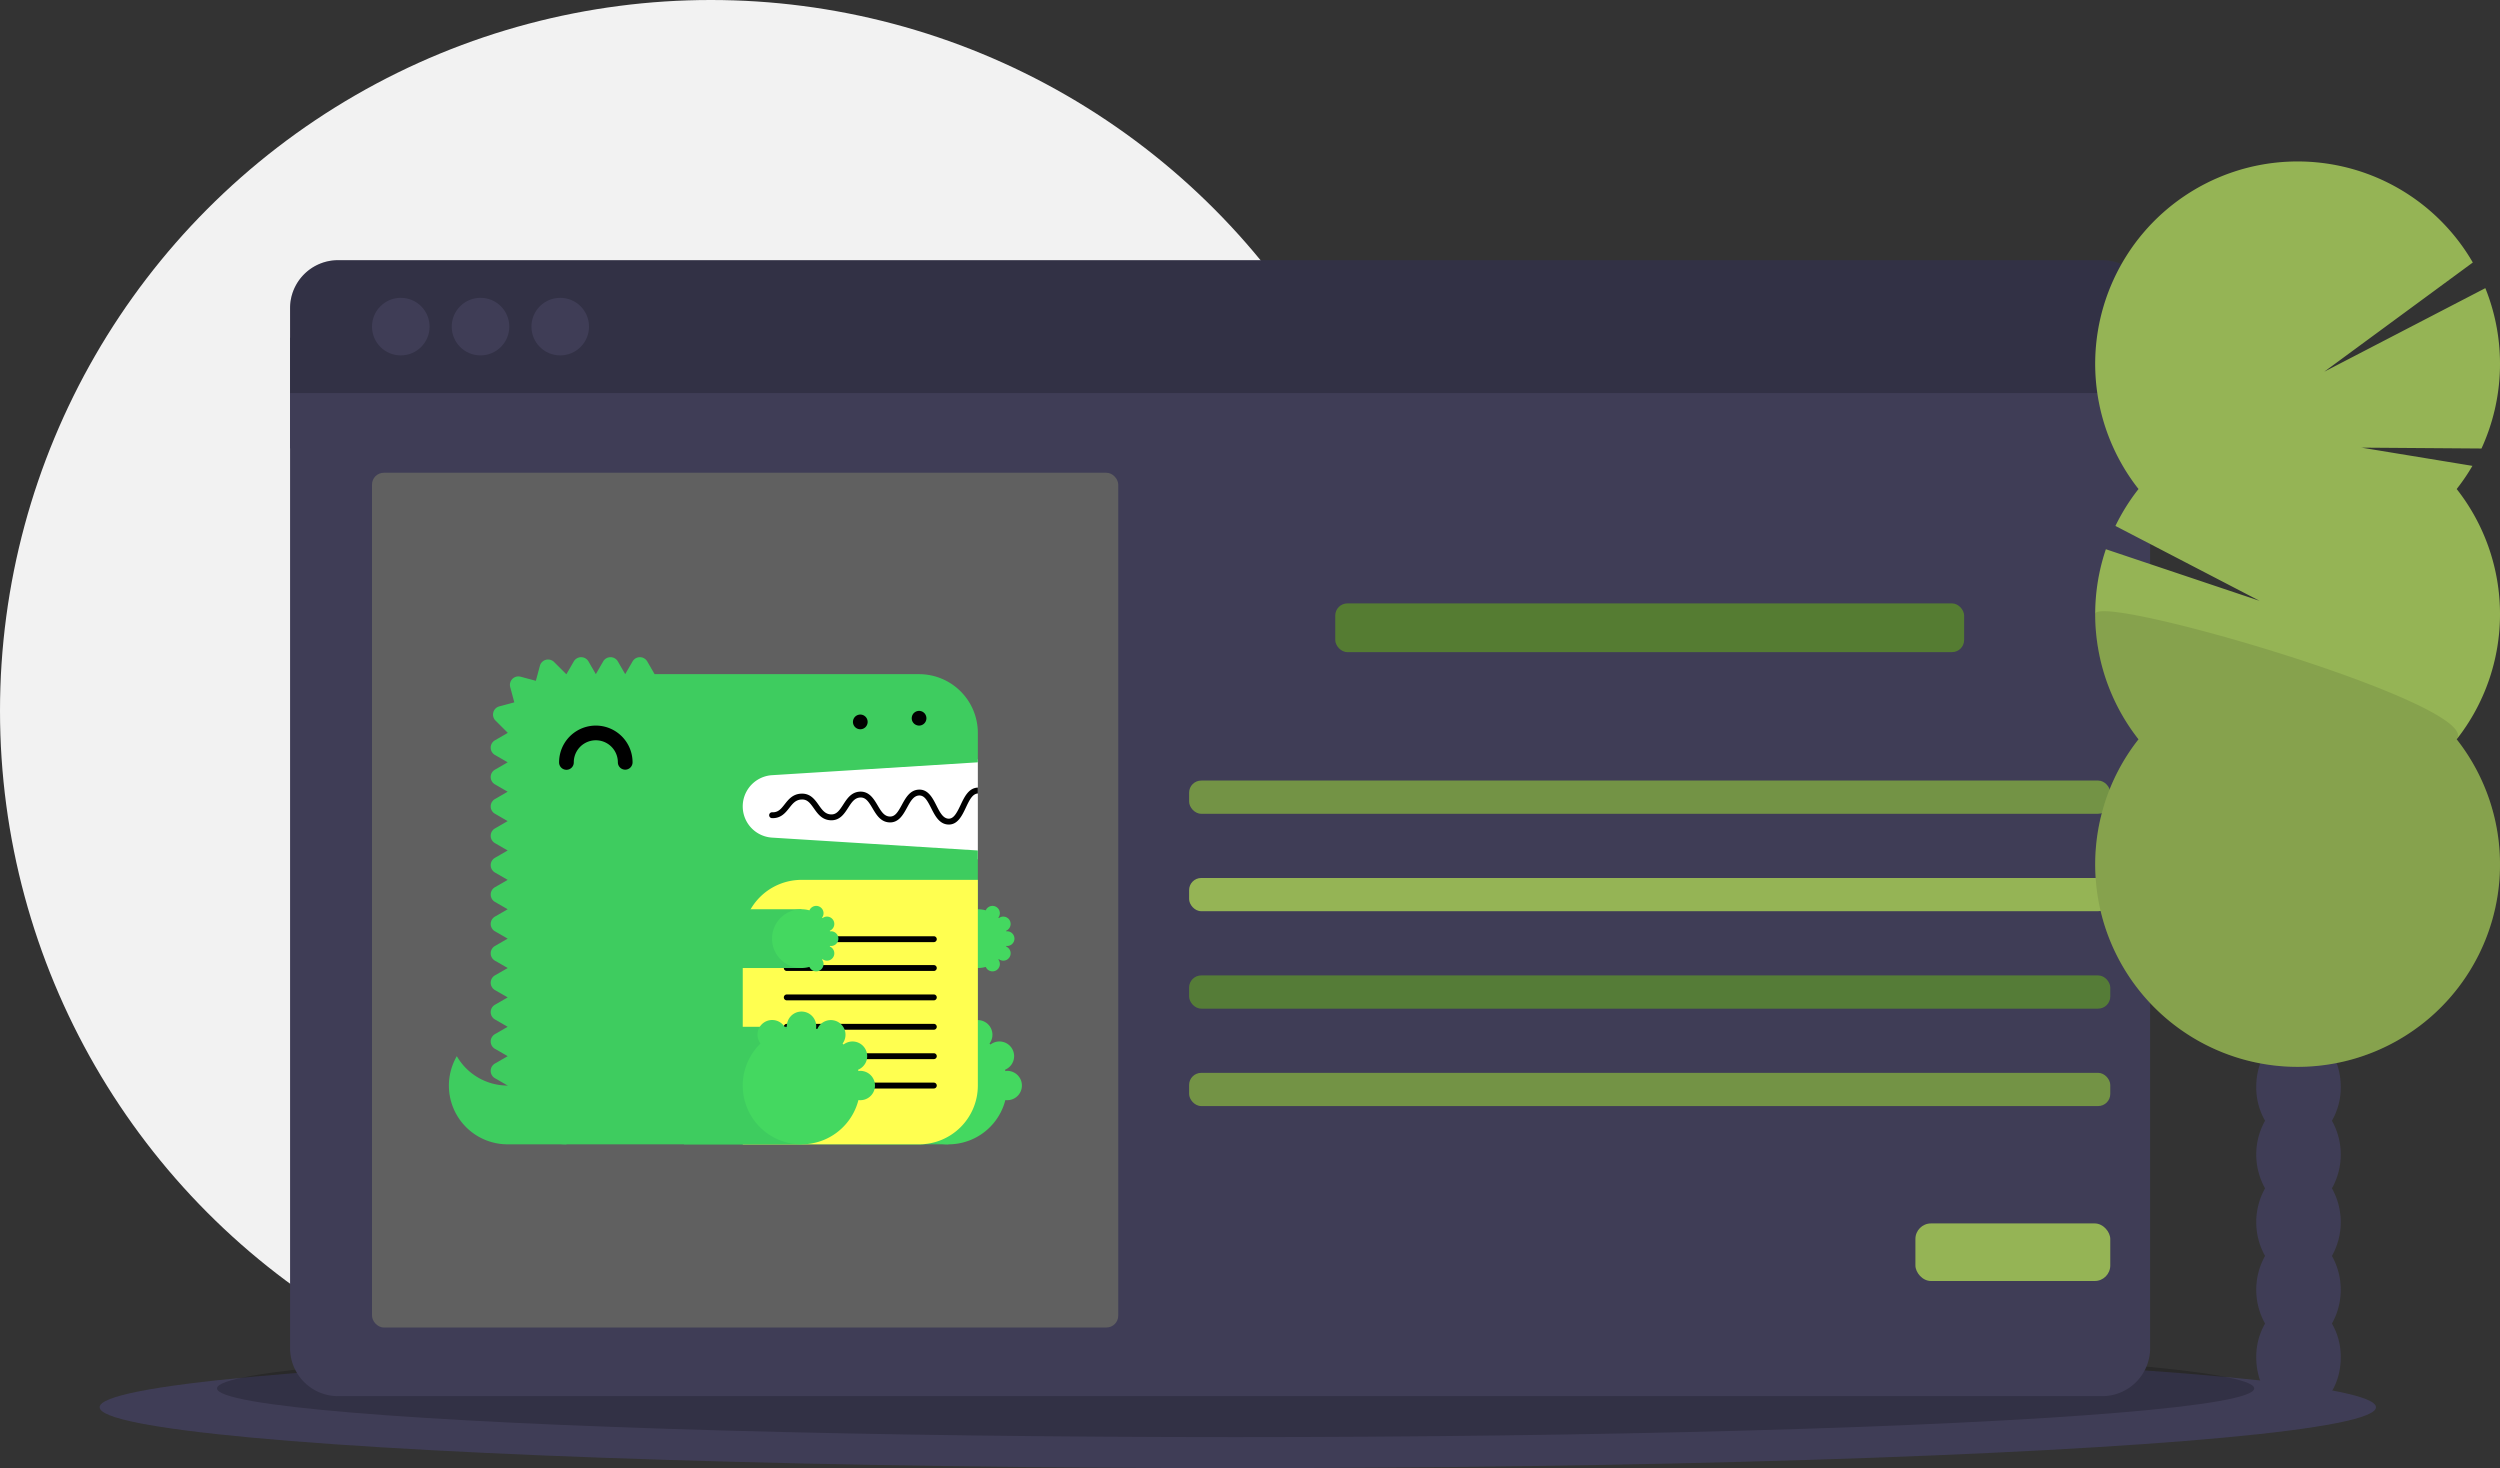 <?xml version="1.0" encoding="UTF-8" standalone="no"?>
<svg
   id="ac356da0-b129-4ca5-aecc-4700531dd101"
   data-name="Layer 1"
   width="1129"
   height="663"
   viewBox="0 0 1129 663"
   version="1.1"
   sodipodi:docname="undraw_docusaurus_tree.svg"
   inkscape:version="1.4.2 (ebf0e940, 2025-05-08)"
   xmlns:inkscape="http://www.inkscape.org/namespaces/inkscape"
   xmlns:sodipodi="http://sodipodi.sourceforge.net/DTD/sodipodi-0.dtd"
   xmlns="http://www.w3.org/2000/svg"
   xmlns:svg="http://www.w3.org/2000/svg">
  <rect x="0" y="0" width="1129" height="663" fill="#333333" stroke="none"/>
  <defs
     id="defs29" />
  <sodipodi:namedview
     id="namedview29"
     pagecolor="#ffffff"
     bordercolor="#000000"
     borderopacity="0.25"
     inkscape:showpageshadow="2"
     inkscape:pageopacity="0.0"
     inkscape:pagecheckerboard="0"
     inkscape:deskcolor="#d1d1d1"
     inkscape:zoom="0.29337666"
     inkscape:cx="950.99591"
     inkscape:cy="439.70779"
     inkscape:window-width="1016"
     inkscape:window-height="843"
     inkscape:window-x="638"
     inkscape:window-y="25"
     inkscape:window-maximized="0"
     inkscape:current-layer="ac356da0-b129-4ca5-aecc-4700531dd101" />
  <title
     id="title1">docu_tree</title>
  <circle
     cx="321"
     cy="321"
     r="321"
     fill="#f2f2f2"
     id="circle1" />
  <ellipse
     cx="559"
     cy="635.5"
     rx="514"
     ry="27.5"
     fill="#3f3d56"
     id="ellipse1" />
  <ellipse
     cx="558"
     cy="627"
     rx="460"
     ry="22"
     opacity="0.2"
     id="ellipse2" />
  <rect
     x="131"
     y="152.5"
     width="840"
     height="50"
     fill="#3f3d56"
     id="rect2" />
  <path
     d="M166.5,727.33A21.67,21.67,0,0,0,188.17,749H984.83A21.67,21.67,0,0,0,1006.5,727.33V296h-840Z"
     transform="translate(-35.5 -118.5)"
     fill="#3f3d56"
     id="path2" />
  <path
     d="M984.83,236H188.17A21.67,21.67,0,0,0,166.5,257.67V296h840V257.67A21.67,21.67,0,0,0,984.83,236Z"
     transform="translate(-35.5 -118.5)"
     fill="#3f3d56"
     id="path3" />
  <path
     d="M984.83,236H188.17A21.67,21.67,0,0,0,166.5,257.67V296h840V257.67A21.67,21.67,0,0,0,984.83,236Z"
     transform="translate(-35.5 -118.5)"
     opacity="0.2"
     id="path4" />
  <circle
     cx="181"
     cy="147.5"
     r="13"
     fill="#3f3d56"
     id="circle4" />
  <circle
     cx="217"
     cy="147.5"
     r="13"
     fill="#3f3d56"
     id="circle5" />
  <circle
     cx="253"
     cy="147.5"
     r="13"
     fill="#3f3d56"
     id="circle6" />
  <rect
     x="168"
     y="213.5"
     width="337"
     height="386"
     rx="5.335"
     fill="#606060"
     id="rect6" />
  <rect
     x="603"
     y="272.5"
     width="284"
     height="22"
     rx="5.476"
     fill="#2e8555"
     id="rect7"
     style="fill:#567d32;fill-opacity:0.992" />
  <rect
     x="537"
     y="352.5"
     width="416"
     height="15"
     rx="5.476"
     fill="#2e8555"
     id="rect8"
     style="fill:#739345;fill-opacity:1" />
  <rect
     x="537"
     y="396.5"
     width="416"
     height="15"
     rx="5.476"
     fill="#2e8555"
     id="rect9"
     style="fill:#95b455;fill-opacity:1" />
  <rect
     x="537"
     y="440.5"
     width="416"
     height="15"
     rx="5.476"
     fill="#2e8555"
     id="rect10"
     style="fill:#567d37;fill-opacity:0.992" />
  <rect
     x="537"
     y="484.5"
     width="416"
     height="15"
     rx="5.476"
     fill="#2e8555"
     id="rect11"
     style="fill:#739345;fill-opacity:1" />
  <rect
     x="865"
     y="552.5"
     width="88"
     height="26"
     rx="7.028"
     fill="#3ecc5f"
     id="rect12"
     style="fill:#95b455;fill-opacity:1" />
  <path
     d="M1088.603,624.616a30.114,30.114,0,0,0,3.983-15.266c0-13.797-8.544-24.981-19.083-24.981s-19.083,11.184-19.083,24.981a30.114,30.114,0,0,0,3.983,15.266,31.248,31.248,0,0,0,0,30.532,31.248,31.248,0,0,0,0,30.532,31.248,31.248,0,0,0,0,30.532,30.114,30.114,0,0,0-3.983,15.266c0,13.797,8.544,24.981,19.083,24.981s19.083-11.184,19.083-24.981a30.114,30.114,0,0,0-3.983-15.266,31.248,31.248,0,0,0,0-30.532,31.248,31.248,0,0,0,0-30.532,31.248,31.248,0,0,0,0-30.532Z"
     transform="translate(-35.5 -118.5)"
     fill="#3f3d56"
     id="path12" />
  <ellipse
     cx="1038.003"
     cy="460.318"
     rx="19.083"
     ry="24.981"
     fill="#3f3d56"
     id="ellipse12" />
  <ellipse
     cx="1038.003"
     cy="429.786"
     rx="19.083"
     ry="24.981"
     fill="#3f3d56"
     id="ellipse13" />
  <path
     d="M1144.939,339.345a91.611,91.611,0,0,0,7.107-10.461l-50.141-8.235,54.229.403a91.566,91.566,0,0,0,1.746-72.426l-72.754,37.741,67.097-49.321a91.413,91.413,0,1,0-150.971,102.298,91.458,91.458,0,0,0-10.425,16.669l65.087,33.814-69.4-23.292a91.46,91.46,0,0,0,14.738,85.837,91.406,91.406,0,1,0,143.689,0,91.418,91.418,0,0,0,0-113.029Z"
     transform="translate(-35.5 -118.5)"
     fill="#3ecc5f"
     fill-rule="evenodd"
     id="path13"
     style="fill:#95b455;fill-opacity:1" />
  <path
     d="M981.688,395.859a91.013,91.013,0,0,0,19.561,56.514,91.406,91.406,0,1,0,143.689,0C1157.19,436.821,981.688,385.6,981.688,395.859Z"
     transform="translate(-35.5 -118.5)"
     opacity="0.1"
     id="path14" />
  <path
     d="M365.62,461.436H477.094v45.12H365.62Z"
     transform="translate(-35.5 -118.5)"
     fill="#fff"
     fill-rule="evenodd"
     id="path15" />
  <path
     d="M264.763,608.741a26.509,26.509,0,0,1-22.962-13.271,26.51,26.51,0,0,0,22.962,39.812H291.304V608.741Z"
     transform="translate(-35.5 -118.5)"
     fill="#3ecc5f"
     fill-rule="evenodd"
     id="path16" />
  <path
     d="M384.172,468.571l92.922-5.807V449.493a26.541,26.541,0,0,0-26.541-26.541H331.116l-3.318-5.746a3.83,3.83,0,0,0-6.635,0l-3.318,5.746-3.318-5.746a3.83,3.83,0,0,0-6.635,0l-3.318,5.746L301.257,417.205a3.83,3.83,0,0,0-6.635,0L291.304,422.951c-.029,0-.056.004-.086.004l-5.497-5.495a3.829,3.829,0,0,0-6.407,1.717l-1.817,6.773L270.607,424.103a3.83,3.83,0,0,0-4.691,4.693l1.845,6.891-6.771,1.814a3.832,3.832,0,0,0-1.72,6.41l5.497,5.497c0,.028-.004.056-.004.085l-5.746,3.318a3.83,3.83,0,0,0,0,6.635l5.746,3.318L259.016,466.081a3.83,3.83,0,0,0,0,6.635l5.746,3.318-5.746,3.318a3.83,3.83,0,0,0,0,6.635l5.746,3.318-5.746,3.318a3.83,3.83,0,0,0,0,6.635l5.746,3.318-5.746,3.318a3.83,3.83,0,0,0,0,6.635l5.746,3.318-5.746,3.318a3.83,3.83,0,0,0,0,6.635l5.746,3.318-5.746,3.318a3.83,3.83,0,0,0,0,6.635l5.746,3.318-5.746,3.318a3.83,3.83,0,0,0,0,6.635l5.746,3.318L259.016,558.976a3.83,3.83,0,0,0,0,6.635l5.746,3.318-5.746,3.318a3.83,3.83,0,0,0,0,6.635l5.746,3.318-5.746,3.318a3.83,3.83,0,0,0,0,6.635l5.746,3.318-5.746,3.318a3.83,3.83,0,0,0,0,6.635l5.746,3.318A26.541,26.541,0,0,0,291.304,635.283H450.553A26.541,26.541,0,0,0,477.094,608.741V502.575l-92.922-5.807a14.126,14.126,0,0,1,0-28.198"
     transform="translate(-35.5 -118.5)"
     fill="#3ecc5f"
     fill-rule="evenodd"
     id="path17" />
  <path
     d="M424.011,635.283h39.812V582.2H424.011Z"
     transform="translate(-35.5 -118.5)"
     fill="#3ecc5f"
     fill-rule="evenodd"
     id="path18" />
  <path
     d="M490.365,602.106a6.602,6.602,0,0,0-.848.085c-.05-.199-.098-.399-.154-.599A6.627,6.627,0,1,0,482.806,590.21q-.22-.225-.445-.446a6.624,6.624,0,1,0-11.397-6.564c-.196-.056-.394-.102-.591-.153a6.64,6.64,0,1,0-13.101,0c-.196.05-.394.097-.591.153a6.628,6.628,0,1,0-11.397,6.564,26.528,26.528,0,1,0,44.231,25.528,6.621,6.621,0,1,0,.848-13.186"
     transform="translate(-35.5 -118.5)"
     fill="#44d860"
     fill-rule="evenodd"
     id="path19" />
  <path
     d="M437.282,555.658H477.094V529.117H437.282Z"
     transform="translate(-35.5 -118.5)"
     fill="#3ecc5f"
     fill-rule="evenodd"
     id="path20" />
  <path
     d="M490.365,545.705a3.318,3.318,0,0,0,0-6.635,3.411,3.411,0,0,0-.423.042c-.027-.1-.049-.199-.077-.299a3.319,3.319,0,0,0-1.278-6.379,3.282,3.282,0,0,0-2.001.687q-.109-.113-.223-.223a3.282,3.282,0,0,0,.671-1.983,3.318,3.318,0,0,0-6.37-1.299,13.271,13.271,0,1,0,0,25.541,3.318,3.318,0,0,0,6.37-1.299,3.282,3.282,0,0,0-.671-1.983q.113-.109.223-.223a3.282,3.282,0,0,0,2.001.687,3.318,3.318,0,0,0,1.278-6.379c.028-.098.05-.199.077-.299a3.413,3.413,0,0,0,.423.042"
     transform="translate(-35.5 -118.5)"
     fill="#44d860"
     fill-rule="evenodd"
     id="path21" />
  <path
     d="M317.845,466.081a3.318,3.318,0,0,1-3.318-3.318,9.953,9.953,0,1,0-19.906,0,3.318,3.318,0,1,1-6.635,0,16.588,16.588,0,1,1,33.177,0,3.318,3.318,0,0,1-3.318,3.318"
     transform="translate(-35.5 -118.5)"
     fill-rule="evenodd"
     id="path22" />
  <path
     d="M370.928,635.283h79.624A26.541,26.541,0,0,0,477.094,608.741v-92.895H397.47a26.541,26.541,0,0,0-26.541,26.541Z"
     transform="translate(-35.5 -118.5)"
     fill="#ffff50"
     fill-rule="evenodd"
     id="path23" />
  <path
     d="M457.214,556.985H390.808a1.327,1.327,0,0,1,0-2.654h66.407a1.327,1.327,0,0,1,0,2.654m0,26.541H390.808a1.327,1.327,0,1,1,0-2.654h66.407a1.327,1.327,0,0,1,0,2.654m0,26.541H390.808a1.327,1.327,0,1,1,0-2.654h66.407a1.327,1.327,0,0,1,0,2.654m0-66.107H390.808a1.327,1.327,0,0,1,0-2.654h66.407a1.327,1.327,0,0,1,0,2.654m0,26.295H390.808a1.327,1.327,0,0,1,0-2.654h66.407a1.327,1.327,0,0,1,0,2.654m0,26.541H390.808a1.327,1.327,0,0,1,0-2.654h66.407a1.327,1.327,0,0,1,0,2.654M477.094,474.191c-.016,0-.029-.008-.045-.007-4.101.139-6.041,4.241-7.753,7.86-1.786,3.782-3.168,6.241-5.432,6.167-2.507-.09-3.94-2.922-5.458-5.919-1.744-3.442-3.734-7.347-7.913-7.201-4.042.138-5.989,3.708-7.706,6.857-1.827,3.355-3.071,5.395-5.469,5.3-2.557-.093-3.916-2.395-5.489-5.06-1.753-2.967-3.78-6.304-7.878-6.189-3.973.137-5.925,3.165-7.648,5.839-1.822,2.827-3.099,4.549-5.527,4.447-2.618-.093-3.971-2.004-5.535-4.216-1.757-2.486-3.737-5.299-7.823-5.162-3.886.133-5.838,2.614-7.559,4.801-1.635,2.076-2.912,3.718-5.612,3.615a1.328,1.328,0,1,0-.096,2.654c4.004.134,6.032-2.389,7.793-4.628,1.562-1.985,2.91-3.699,5.564-3.789,2.556-.109,3.754,1.48,5.567,4.041,1.721,2.434,3.675,5.194,7.605,5.336,4.118.138,6.099-2.939,7.854-5.663,1.569-2.434,2.922-4.535,5.507-4.624,2.379-.089,3.675,1.792,5.501,4.885,1.721,2.916,3.671,6.219,7.68,6.365,4.147.143,6.15-3.477,7.895-6.682,1.512-2.771,2.938-5.388,5.466-5.476,2.379-.056,3.62,2.117,5.456,5.746,1.715,3.388,3.659,7.226,7.73,7.373l.224.004c4.066,0,5.996-4.081,7.704-7.689,1.512-3.198,2.942-6.211,5.397-6.334Z"
     transform="translate(-35.5 -118.5)"
     fill-rule="evenodd"
     id="path24" />
  <path
     d="M344.387,635.283h53.083V582.2H344.387Z"
     transform="translate(-35.5 -118.5)"
     fill="#3ecc5f"
     fill-rule="evenodd"
     id="path25" />
  <path
     d="M424.011,602.106a6.602,6.602,0,0,0-.848.085c-.05-.199-.098-.399-.154-.599A6.627,6.627,0,1,0,416.452,590.21q-.22-.225-.445-.446a6.624,6.624,0,1,0-11.397-6.564c-.196-.056-.394-.102-.591-.153a6.64,6.64,0,1,0-13.101,0c-.196.05-.394.097-.591.153a6.628,6.628,0,1,0-11.397,6.564,26.528,26.528,0,1,0,44.231,25.528,6.621,6.621,0,1,0,.848-13.186"
     transform="translate(-35.5 -118.5)"
     fill="#44d860"
     fill-rule="evenodd"
     id="path26" />
  <path
     d="M344.387,555.658h53.083V529.117H344.387Z"
     transform="translate(-35.5 -118.5)"
     fill="#3ecc5f"
     fill-rule="evenodd"
     id="path27" />
  <path
     d="M410.74,545.705a3.318,3.318,0,1,0,0-6.635,3.411,3.411,0,0,0-.423.042c-.027-.1-.049-.199-.077-.299a3.319,3.319,0,0,0-1.278-6.379,3.282,3.282,0,0,0-2.001.687q-.109-.113-.223-.223a3.282,3.282,0,0,0,.671-1.983,3.318,3.318,0,0,0-6.37-1.299,13.271,13.271,0,1,0,0,25.541,3.318,3.318,0,0,0,6.37-1.299,3.282,3.282,0,0,0-.671-1.983q.113-.109.223-.223a3.282,3.282,0,0,0,2.001.687,3.318,3.318,0,0,0,1.278-6.379c.028-.098.05-.199.077-.299a3.413,3.413,0,0,0,.423.042"
     transform="translate(-35.5 -118.5)"
     fill="#44d860"
     fill-rule="evenodd"
     id="path28" />
  <path
     d="M424.011,447.834a3.603,3.603,0,0,1-.65-.066,3.344,3.344,0,0,1-.624-.186,3.447,3.447,0,0,1-.572-.305,5.027,5.027,0,0,1-.504-.411,3.887,3.887,0,0,1-.41-.504,3.275,3.275,0,0,1-.557-1.845,3.602,3.602,0,0,1,.066-.65,3.826,3.826,0,0,1,.184-.624,3.489,3.489,0,0,1,.307-.571,3.197,3.197,0,0,1,.914-.916,3.447,3.447,0,0,1,.572-.305,3.344,3.344,0,0,1,.624-.186,3.069,3.069,0,0,1,1.301,0,3.223,3.223,0,0,1,1.194.491,5.028,5.028,0,0,1,.504.411,4.88,4.88,0,0,1,.411.504,3.382,3.382,0,0,1,.305.571,3.478,3.478,0,0,1,.252,1.274A3.364,3.364,0,0,1,426.36,446.865a5.027,5.027,0,0,1-.504.411,3.306,3.306,0,0,1-1.845.557m26.541-1.659a3.388,3.388,0,0,1-2.35-.969,5.042,5.042,0,0,1-.41-.504,3.275,3.275,0,0,1-.557-1.845,3.387,3.387,0,0,1,.967-2.349,5.026,5.026,0,0,1,.504-.411,3.447,3.447,0,0,1,.572-.305,3.343,3.343,0,0,1,.624-.186,3.07,3.07,0,0,1,1.301,0,3.224,3.224,0,0,1,1.194.491,5.026,5.026,0,0,1,.504.411,3.388,3.388,0,0,1,.969,2.349,3.726,3.726,0,0,1-.066.65,3.374,3.374,0,0,1-.186.624,4.715,4.715,0,0,1-.305.571,4.88,4.88,0,0,1-.411.504,5.026,5.026,0,0,1-.504.411,3.305,3.305,0,0,1-1.845.557"
     transform="translate(-35.5 -118.5)"
     fill-rule="evenodd"
     id="path29" />
</svg>
